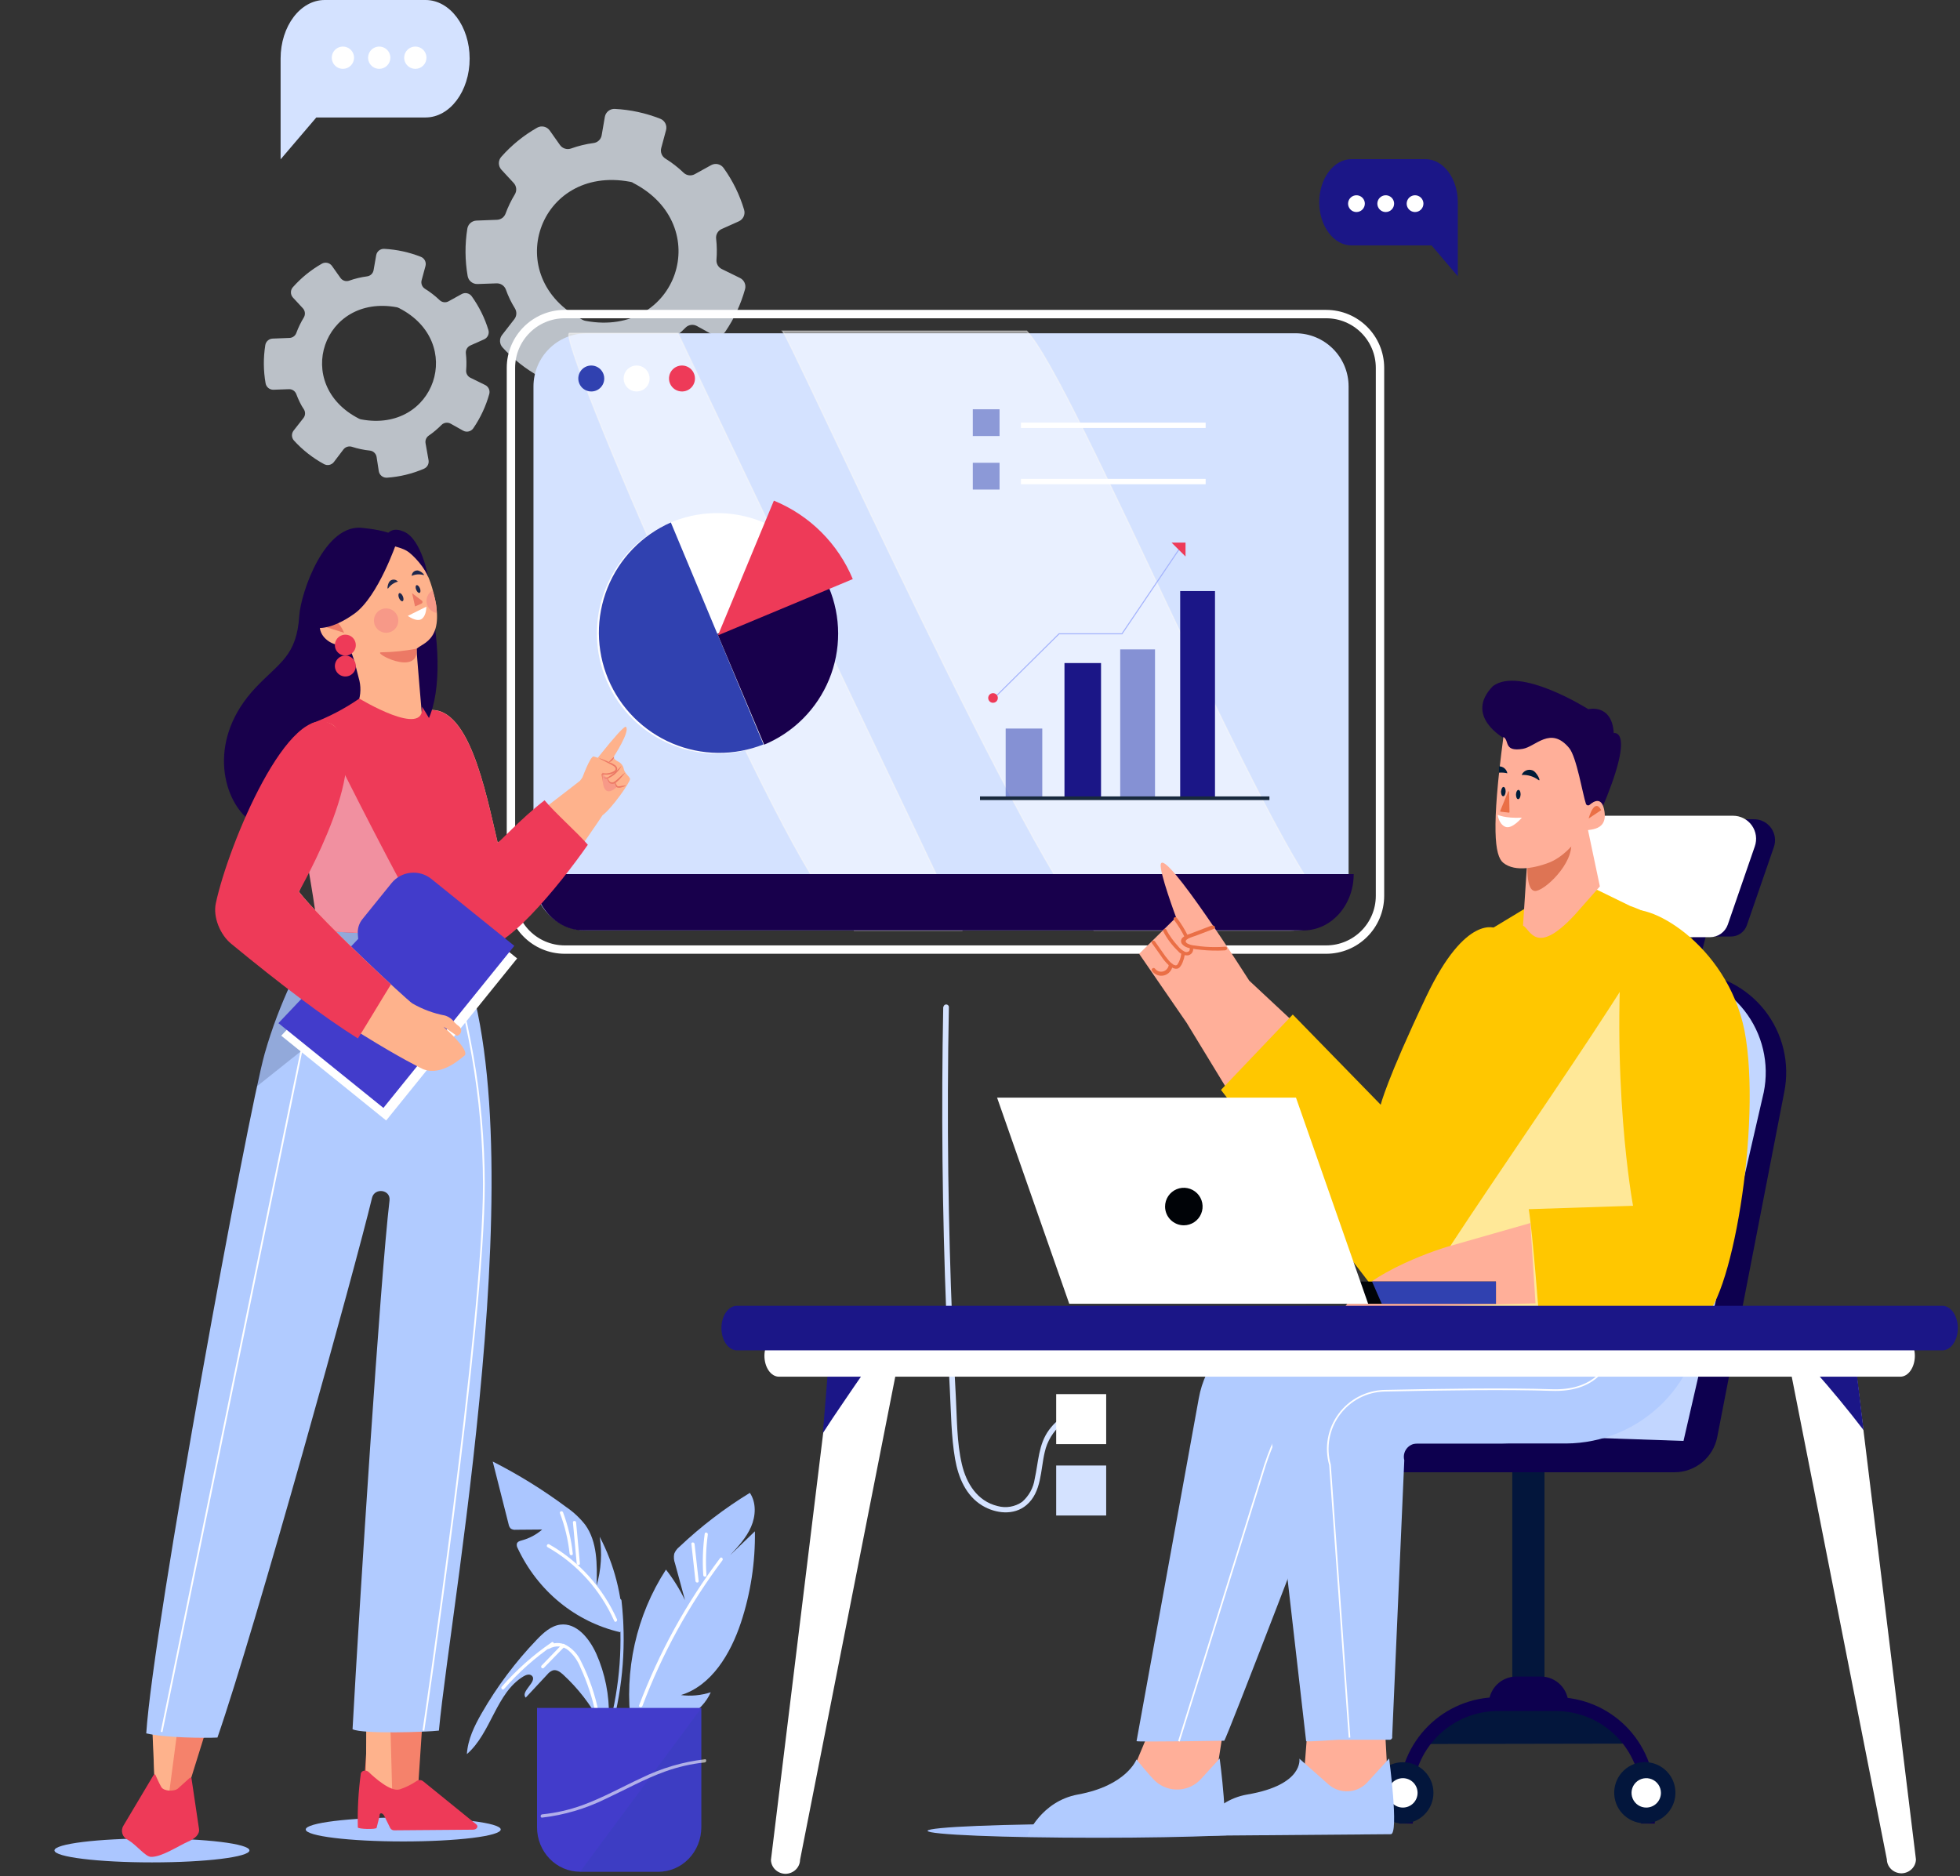 <svg width="468" height="448" viewBox="0 0 468 448" fill="none" xmlns="http://www.w3.org/2000/svg">
<rect x="0" y="0" width="468" height="448" fill="#333333" stroke="none"/>
<g opacity="0.73">
<g style="mix-blend-mode:multiply">
<g style="mix-blend-mode:multiply">
<path d="M133.704 34.623L131.254 31.154C130.924 30.693 130.434 30.371 129.881 30.249C129.327 30.127 128.748 30.214 128.254 30.494C125.045 32.316 122.159 34.658 119.714 37.423C119.329 37.846 119.115 38.397 119.115 38.968C119.115 39.54 119.329 40.091 119.714 40.514L122.654 43.694C122.99 44.053 123.198 44.513 123.249 45.002C123.299 45.491 123.189 45.983 122.934 46.404C122.044 47.871 121.297 49.422 120.704 51.033C120.548 51.443 120.275 51.798 119.92 52.056C119.565 52.313 119.143 52.462 118.704 52.483L113.764 52.673C113.233 52.695 112.725 52.9 112.327 53.254C111.93 53.607 111.667 54.088 111.584 54.614C110.986 58.362 111.013 62.184 111.664 65.924C111.762 66.468 112.052 66.959 112.482 67.308C112.911 67.656 113.452 67.839 114.004 67.823L118.574 67.663C119.046 67.646 119.512 67.777 119.906 68.037C120.301 68.296 120.604 68.673 120.774 69.114C121.066 69.93 121.4 70.731 121.774 71.513C122.144 72.254 122.534 72.974 122.964 73.663C123.2 74.056 123.311 74.511 123.283 74.968C123.254 75.425 123.087 75.863 122.804 76.224L119.884 79.984C119.543 80.416 119.368 80.957 119.392 81.508C119.416 82.058 119.637 82.582 120.014 82.984C122.571 85.792 125.575 88.157 128.904 89.984C129.387 90.245 129.947 90.326 130.484 90.213C131.02 90.099 131.499 89.798 131.834 89.364L134.664 85.653C134.947 85.28 135.338 85.004 135.784 84.862C136.23 84.721 136.709 84.721 137.154 84.864C138.891 85.422 140.68 85.797 142.494 85.984C142.993 86.038 143.46 86.255 143.822 86.603C144.183 86.95 144.42 87.407 144.494 87.903L145.144 92.084C145.236 92.653 145.536 93.168 145.988 93.527C146.439 93.886 147.009 94.063 147.584 94.023C151.347 93.715 155.031 92.779 158.484 91.254C158.967 91.053 159.367 90.694 159.62 90.236C159.872 89.779 159.962 89.249 159.874 88.734L158.984 83.663C158.906 83.242 158.95 82.807 159.111 82.41C159.273 82.013 159.544 81.671 159.894 81.424C161.26 80.484 162.532 79.415 163.694 78.234C164.043 77.884 164.497 77.658 164.986 77.589C165.475 77.521 165.973 77.613 166.404 77.853L170.174 79.933C170.675 80.207 171.259 80.284 171.813 80.151C172.367 80.018 172.853 79.684 173.174 79.213C175.291 76.114 176.885 72.688 177.894 69.073C178.042 68.557 178.003 68.005 177.786 67.513C177.568 67.022 177.186 66.622 176.704 66.383L172.344 64.243C171.938 64.047 171.6 63.733 171.374 63.343C171.148 62.953 171.043 62.504 171.075 62.053C171.212 60.368 171.186 58.673 170.994 56.993C170.94 56.517 171.039 56.035 171.278 55.619C171.518 55.203 171.885 54.875 172.325 54.684L176.414 52.853C176.926 52.624 177.336 52.217 177.568 51.707C177.8 51.197 177.838 50.619 177.674 50.084C177.148 48.322 176.479 46.606 175.674 44.953C174.85 43.264 173.883 41.649 172.784 40.123C172.458 39.658 171.97 39.331 171.416 39.205C170.861 39.079 170.28 39.164 169.784 39.444L165.894 41.593C165.47 41.828 164.982 41.92 164.502 41.857C164.022 41.794 163.574 41.579 163.224 41.243C161.901 39.97 160.446 38.84 158.884 37.873C158.469 37.617 158.147 37.233 157.967 36.779C157.787 36.325 157.758 35.825 157.884 35.353L159.034 31.084C159.181 30.538 159.122 29.958 158.867 29.454C158.612 28.95 158.181 28.558 157.654 28.354C154.192 26.991 150.531 26.197 146.814 26.003C146.254 25.973 145.702 26.148 145.262 26.496C144.821 26.844 144.524 27.341 144.424 27.893L143.664 32.294C143.585 32.77 143.354 33.207 143.007 33.542C142.659 33.877 142.213 34.091 141.734 34.154C139.896 34.394 138.089 34.834 136.344 35.464C135.873 35.629 135.36 35.637 134.884 35.486C134.407 35.334 133.993 35.031 133.704 34.623ZM151.064 43.623C170.914 53.743 161.744 80.704 139.844 76.624C139.604 76.582 139.372 76.504 139.154 76.394C119.324 66.273 128.484 39.324 150.384 43.394C150.619 43.423 150.849 43.487 151.064 43.584V43.623Z" fill="#EDF5FF"/>
</g>
<g style="mix-blend-mode:multiply">
<path d="M81.275 66.334L79.275 63.514C79.009 63.135 78.611 62.869 78.159 62.769C77.708 62.669 77.235 62.742 76.835 62.974C74.249 64.45 71.922 66.338 69.945 68.564C69.635 68.904 69.463 69.348 69.463 69.808C69.463 70.269 69.635 70.713 69.945 71.053L72.315 73.614C72.584 73.905 72.752 74.276 72.793 74.67C72.835 75.065 72.748 75.462 72.545 75.803C71.825 76.986 71.222 78.235 70.745 79.534C70.618 79.868 70.394 80.157 70.101 80.364C69.809 80.57 69.462 80.685 69.105 80.694L65.105 80.853C64.676 80.869 64.266 81.033 63.945 81.318C63.624 81.602 63.411 81.99 63.345 82.413C62.863 85.433 62.886 88.512 63.415 91.523C63.491 91.963 63.723 92.36 64.068 92.643C64.413 92.926 64.849 93.075 65.295 93.064L68.975 92.933C69.355 92.917 69.731 93.022 70.049 93.232C70.367 93.442 70.61 93.747 70.745 94.103C70.985 94.754 71.265 95.394 71.575 96.034C71.885 96.674 72.195 97.213 72.575 97.773C72.768 98.088 72.86 98.455 72.836 98.824C72.813 99.193 72.676 99.546 72.445 99.834L70.095 102.833C69.83 103.18 69.695 103.608 69.715 104.044C69.736 104.479 69.909 104.893 70.205 105.213C72.263 107.468 74.683 109.364 77.365 110.823C77.753 111.036 78.204 111.103 78.637 111.011C79.07 110.919 79.456 110.675 79.725 110.323L82.005 107.323C82.234 107.027 82.548 106.807 82.905 106.692C83.262 106.578 83.646 106.575 84.005 106.683C85.402 107.136 86.843 107.441 88.305 107.593C88.708 107.636 89.087 107.811 89.38 108.091C89.673 108.372 89.865 108.742 89.925 109.143L90.445 112.503C90.519 112.968 90.766 113.388 91.137 113.677C91.509 113.967 91.976 114.105 92.445 114.063C95.467 113.854 98.432 113.133 101.215 111.933C101.598 111.773 101.916 111.489 102.119 111.127C102.322 110.764 102.398 110.344 102.335 109.933L101.615 105.853C101.551 105.514 101.585 105.162 101.715 104.842C101.844 104.521 102.063 104.244 102.345 104.043C103.447 103.285 104.475 102.425 105.415 101.473C105.695 101.192 106.059 101.01 106.453 100.954C106.846 100.898 107.247 100.972 107.595 101.163L110.595 102.843C110.998 103.065 111.469 103.128 111.917 103.021C112.364 102.914 112.756 102.644 113.015 102.263C114.724 99.767 116.011 97.007 116.825 94.094C116.939 93.672 116.902 93.223 116.719 92.827C116.536 92.43 116.22 92.11 115.825 91.924L112.305 90.194C111.982 90.032 111.715 89.779 111.537 89.465C111.359 89.152 111.278 88.793 111.305 88.433C111.416 87.075 111.393 85.708 111.235 84.353C111.197 83.969 111.281 83.583 111.475 83.249C111.668 82.915 111.962 82.651 112.315 82.493L115.615 81.023C116.024 80.837 116.351 80.507 116.535 80.097C116.719 79.687 116.748 79.223 116.615 78.793C116.184 77.37 115.635 75.986 114.975 74.653C114.305 73.296 113.526 71.995 112.645 70.763C112.38 70.395 111.991 70.136 111.549 70.034C111.107 69.933 110.643 69.997 110.245 70.213L107.115 71.944C106.774 72.135 106.381 72.212 105.993 72.161C105.605 72.111 105.245 71.936 104.965 71.663C103.896 70.64 102.723 69.732 101.465 68.954C101.138 68.746 100.885 68.442 100.741 68.083C100.598 67.724 100.571 67.329 100.665 66.954L101.595 63.523C101.714 63.084 101.667 62.617 101.462 62.21C101.257 61.804 100.909 61.488 100.485 61.324C97.693 60.221 94.742 59.579 91.745 59.423C91.292 59.397 90.846 59.539 90.492 59.821C90.138 60.104 89.9 60.507 89.825 60.953L89.205 64.493C89.142 64.879 88.957 65.234 88.675 65.504C88.394 65.775 88.032 65.946 87.645 65.993C86.165 66.188 84.71 66.54 83.305 67.043C82.935 67.158 82.538 67.15 82.173 67.023C81.807 66.895 81.493 66.653 81.275 66.334ZM95.275 73.564C111.275 81.713 103.875 103.443 86.275 100.153C86.084 100.119 85.899 100.059 85.725 99.974C69.725 91.814 77.125 70.094 94.775 73.374C94.945 73.417 95.109 73.481 95.265 73.564H95.275Z" fill="#EDF5FF"/>
</g>
</g>
</g>
<path d="M101.61 28.05H75.53L67 38.05V14C67 6.24 71.72 0 77.53 0H101.61C107.43 0 112.14 6.29 112.14 14C112.14 21.76 107.43 28.05 101.61 28.05Z" fill="#D4E2FF"/>
<path d="M84.54 13.78C84.54 13.254 84.384 12.74 84.092 12.302C83.799 11.865 83.384 11.524 82.898 11.322C82.412 11.121 81.877 11.069 81.361 11.171C80.845 11.274 80.371 11.527 79.999 11.899C79.627 12.271 79.374 12.745 79.271 13.261C79.168 13.777 79.221 14.312 79.422 14.798C79.624 15.284 79.965 15.699 80.402 15.992C80.84 16.284 81.354 16.44 81.88 16.44C82.585 16.44 83.262 16.16 83.761 15.661C84.26 15.162 84.54 14.486 84.54 13.78Z" fill="white"/>
<path d="M93.21 13.78C93.21 13.254 93.054 12.74 92.762 12.302C92.469 11.865 92.054 11.524 91.568 11.322C91.082 11.121 90.547 11.069 90.031 11.171C89.515 11.274 89.041 11.527 88.669 11.899C88.297 12.271 88.044 12.745 87.941 13.261C87.838 13.777 87.891 14.312 88.092 14.798C88.294 15.284 88.635 15.699 89.072 15.992C89.51 16.284 90.024 16.44 90.55 16.44C91.255 16.44 91.932 16.16 92.431 15.661C92.93 15.162 93.21 14.486 93.21 13.78Z" fill="white"/>
<path d="M101.83 13.78C101.83 13.252 101.673 12.736 101.379 12.298C101.085 11.86 100.667 11.519 100.178 11.319C99.69 11.119 99.153 11.069 98.636 11.174C98.119 11.28 97.645 11.538 97.275 11.914C96.904 12.29 96.654 12.767 96.556 13.286C96.458 13.805 96.517 14.341 96.724 14.826C96.932 15.311 97.279 15.724 97.722 16.011C98.164 16.299 98.682 16.448 99.21 16.44C99.909 16.43 100.575 16.145 101.065 15.647C101.555 15.149 101.83 14.479 101.83 13.78Z" fill="white"/>
<path d="M322.72 58.61H341.83L348.09 65.97V48.3C348.09 42.61 344.63 38 340.36 38H322.72C318.46 38 315 42.61 315 48.3C315 53.99 318.46 58.61 322.72 58.61Z" fill="#1B1687"/>
<path d="M325.89 48.63C325.89 48.234 325.773 47.848 325.553 47.519C325.333 47.19 325.021 46.934 324.655 46.782C324.29 46.631 323.888 46.591 323.5 46.668C323.112 46.746 322.755 46.936 322.476 47.216C322.196 47.495 322.005 47.852 321.928 48.24C321.851 48.628 321.891 49.03 322.042 49.395C322.194 49.761 322.45 50.073 322.779 50.293C323.108 50.513 323.494 50.63 323.89 50.63C324.42 50.63 324.929 50.419 325.304 50.044C325.679 49.669 325.89 49.16 325.89 48.63Z" fill="white"/>
<path d="M332.88 48.63C332.88 48.234 332.763 47.848 332.543 47.519C332.323 47.19 332.011 46.934 331.645 46.782C331.28 46.631 330.878 46.591 330.49 46.668C330.102 46.746 329.745 46.936 329.466 47.216C329.186 47.495 328.995 47.852 328.918 48.24C328.841 48.628 328.881 49.03 329.032 49.395C329.183 49.761 329.44 50.073 329.769 50.293C330.098 50.513 330.484 50.63 330.88 50.63C331.41 50.63 331.919 50.419 332.294 50.044C332.669 49.669 332.88 49.16 332.88 48.63Z" fill="white"/>
<path d="M339.88 48.63C339.88 48.234 339.763 47.848 339.543 47.519C339.323 47.19 339.011 46.934 338.645 46.782C338.28 46.631 337.878 46.591 337.49 46.668C337.102 46.746 336.745 46.936 336.466 47.216C336.186 47.495 335.995 47.852 335.918 48.24C335.841 48.628 335.881 49.03 336.032 49.395C336.183 49.761 336.44 50.073 336.769 50.293C337.098 50.513 337.484 50.63 337.88 50.63C338.41 50.63 338.919 50.419 339.294 50.044C339.669 49.669 339.88 49.16 339.88 48.63Z" fill="white"/>
<path d="M146.119 412.511C148.778 402.651 149.551 392.349 148.396 382.182C148.338 381.684 147.565 381.675 147.631 382.182C148.791 392.265 148.041 402.485 145.421 412.27C145.395 412.372 145.408 412.48 145.459 412.571C145.51 412.662 145.593 412.729 145.691 412.756C145.789 412.783 145.894 412.769 145.982 412.717C146.07 412.664 146.134 412.578 146.161 412.477L146.119 412.511Z" fill="#ABC6FF"/>
<path d="M157.095 410.697C159.61 411.223 162.222 410.857 164.512 409.659C166.801 408.462 168.634 406.502 169.716 404.095C167.414 404.849 164.982 405.077 162.587 404.765C169.915 402.513 174.444 394.905 176.928 387.426C179.237 380.422 180.361 373.059 180.252 365.66L174.344 371.351C176.247 369.305 178.191 367.207 179.329 364.611C180.468 362.015 180.625 358.809 179.047 356.479C173.017 360.163 167.373 364.484 162.205 369.374C161.669 369.799 161.251 370.362 160.992 371.007C160.833 371.78 160.897 372.584 161.175 373.32C161.972 376.248 162.767 379.177 163.559 382.105C162.31 379.506 160.785 377.058 159.014 374.807C151.93 385.729 148.972 398.964 150.706 411.995" fill="#ABC6FF"/>
<path d="M145.388 410.087C145.523 404.839 144.488 399.629 142.364 394.862C140.702 391.217 137.653 387.452 133.797 387.942C131.562 388.226 129.751 389.894 128.164 391.544C123.104 396.813 118.69 402.706 115.02 409.089C113.283 412.107 111.696 415.356 111.48 418.864C117.296 413.843 118.434 404.25 124.99 400.304C125.613 399.926 126.461 399.642 126.992 400.149C128.43 401.533 124.167 403.914 125.53 405.376L130.673 399.857C131.028 399.402 131.496 399.057 132.028 398.86C132.941 398.619 133.822 399.289 134.52 399.934C138.015 403.162 140.969 406.968 143.261 411.196" fill="#ABC6FF"/>
<path d="M148.745 388.544C148.57 380.996 146.668 373.598 143.194 366.958C143.803 370.843 143.55 374.82 142.455 378.589C142.604 373.586 142.638 368.153 139.755 364.13C138.459 362.479 136.926 361.044 135.21 359.875C129.66 355.752 123.787 352.114 117.653 349L121.442 363.975C121.505 364.36 121.679 364.717 121.941 364.998C122.304 365.243 122.74 365.347 123.17 365.29L129.46 365.239C128.056 366.459 126.407 367.34 124.633 367.818C124.151 367.947 123.586 368.11 123.42 368.591C123.343 368.963 123.408 369.352 123.602 369.675C125.956 374.716 129.381 379.14 133.621 382.618C137.862 386.096 142.807 388.536 148.088 389.756" fill="#ABC6FF"/>
<path d="M168.27 366.236C167.814 369.509 167.697 372.823 167.921 376.122C167.921 376.621 168.752 376.629 168.686 376.122C168.457 372.893 168.565 369.647 169.01 366.442C169.076 365.952 168.345 365.737 168.27 366.236Z" fill="white"/>
<path d="M165.088 368.686L166.06 377.523C166.118 378.022 166.891 378.022 166.825 377.523L165.844 368.686C165.786 368.196 165.013 368.187 165.08 368.686H165.088Z" fill="white"/>
<path d="M153.381 407.405C158.098 394.913 164.535 383.193 172.491 372.606C172.79 372.21 172.258 371.652 171.951 372.047C163.899 382.738 157.384 394.578 152.608 407.198C152.434 407.662 153.165 407.869 153.348 407.405H153.381Z" fill="white"/>
<path d="M138.467 373.337C138.168 370.076 137.866 366.818 137.561 363.562C137.561 363.064 136.73 363.064 136.805 363.562L137.702 373.337C137.752 373.835 138.533 373.844 138.467 373.337Z" fill="white"/>
<path d="M133.706 361.345C134.88 364.444 135.654 367.69 136.007 370.998C136.057 371.497 136.838 371.506 136.764 370.998C136.41 367.621 135.631 364.306 134.445 361.138C134.263 360.665 133.531 360.872 133.706 361.345Z" fill="white"/>
<path d="M147.324 386.687C143.918 379.079 138.246 372.801 131.139 368.772C130.715 368.523 130.308 369.202 130.756 369.451C137.747 373.412 143.324 379.589 146.668 387.074C146.875 387.53 147.498 387.134 147.324 386.67V386.687Z" fill="white"/>
<path d="M134.271 392.593L129.286 397.751C129.23 397.827 129.203 397.922 129.209 398.018C129.216 398.114 129.256 398.204 129.322 398.271C129.388 398.338 129.476 398.379 129.569 398.384C129.661 398.39 129.753 398.36 129.826 398.301L134.811 393.186C134.878 393.111 134.914 393.012 134.912 392.91C134.91 392.808 134.87 392.711 134.8 392.639C134.73 392.566 134.636 392.525 134.538 392.523C134.439 392.521 134.343 392.558 134.271 392.627V392.593Z" fill="white"/>
<path d="M131.72 392.18C127.335 395.176 123.332 398.731 119.805 402.763C119.481 403.141 120.013 403.7 120.346 403.321C123.823 399.331 127.773 395.81 132.102 392.842C132.51 392.567 132.102 391.879 131.72 392.163V392.18Z" fill="white"/>
<path d="M131.147 393.702C131.862 393.279 132.684 393.092 133.505 393.164C134.325 393.236 135.105 393.565 135.741 394.106C137.008 395.221 137.994 396.637 138.616 398.232C140.237 401.762 141.455 405.475 142.247 409.296C142.355 409.794 143.078 409.588 142.987 409.089C142.135 404.774 140.7 400.604 138.724 396.702C137.974 395.056 136.734 393.703 135.185 392.842C134.494 392.481 133.727 392.307 132.954 392.336C132.182 392.365 131.428 392.595 130.764 393.005C130.357 393.28 130.764 393.968 131.147 393.693V393.702Z" fill="white"/>
<path d="M157.195 446.948H138.483C135.764 446.948 133.156 445.831 131.234 443.841C129.311 441.852 128.23 439.154 128.23 436.34V407.834H167.448V436.34C167.448 439.154 166.368 441.852 164.445 443.841C162.522 445.831 159.914 446.948 157.195 446.948Z" fill="#423CCB"/>
<g style="mix-blend-mode:multiply" opacity="0.28">
<path d="M138.475 447H157.195C159.914 447 162.522 445.882 164.445 443.893C166.367 441.904 167.448 439.205 167.448 436.392V407.886" fill="#3041B0"/>
</g>
<g opacity="0.59">
<path d="M168.27 420.102C163.023 420.715 157.91 422.226 153.14 424.572C148.421 426.764 143.859 429.334 138.957 431.097C135.885 432.2 132.697 432.922 129.46 433.246C128.97 433.289 128.97 434.105 129.46 434.028C134.708 433.414 139.821 431.904 144.59 429.558C149.31 427.366 153.871 424.795 158.773 423.033C161.844 421.921 165.032 421.19 168.27 420.858C168.752 420.815 168.761 419.998 168.27 420.076V420.102Z" fill="white"/>
</g>
<path d="M225.22 240.45C224.747 264.857 224.99 289.27 225.95 313.69C226.19 319.81 226.477 325.93 226.81 332.05C227.1 337.47 227.12 343.05 228.05 348.39C228.81 352.75 230.61 357.15 234.55 359.52C237.74 361.44 242.1 361.95 245.1 359.39C248.74 356.3 248.44 350.98 249.46 346.73C250.041 344.138 251.458 341.809 253.492 340.101C255.527 338.393 258.067 337.402 260.72 337.28C261.54 337.28 261.55 335.97 260.72 336C258.714 336.084 256.753 336.617 254.98 337.56C253.208 338.504 251.67 339.833 250.48 341.45C247.94 344.9 247.96 349.15 247.06 353.16C246.744 355.283 245.68 357.223 244.06 358.63C243.217 359.216 242.254 359.61 241.241 359.783C240.229 359.956 239.19 359.904 238.2 359.63C233.36 358.47 230.74 354.22 229.67 349.63C228.45 344.42 228.52 338.84 228.23 333.53C227.91 327.657 227.627 321.787 227.38 315.92C226.9 304.087 226.583 292.253 226.43 280.42C226.263 267.087 226.31 253.753 226.57 240.42C226.55 240.263 226.474 240.118 226.355 240.013C226.237 239.908 226.084 239.85 225.925 239.85C225.767 239.85 225.614 239.908 225.495 240.013C225.376 240.118 225.3 240.263 225.28 240.42L225.22 240.45Z" fill="#D4E2FF"/>
<path d="M264.13 332.9H252.19V344.84H264.13V332.9Z" fill="white"/>
<path d="M264.13 316.7H252.19V328.64H264.13V316.7Z" fill="#D4E2FF"/>
<path d="M264.13 349.95H252.19V361.89H264.13V349.95Z" fill="#D4E2FF"/>
<path d="M329.51 213.9V87.85C329.51 80.753 323.757 75 316.66 75L134.85 75C127.753 75 122 80.753 122 87.85V213.9C122 220.997 127.753 226.75 134.85 226.75H316.66C323.757 226.75 329.51 220.997 329.51 213.9Z" stroke="white" stroke-width="2" stroke-miterlimit="10"/>
<path d="M309.31 79.58H140.08C133.066 79.58 127.38 85.266 127.38 92.28V209.47C127.38 216.484 133.066 222.17 140.08 222.17H309.31C316.324 222.17 322.01 216.484 322.01 209.47V92.28C322.01 85.266 316.324 79.58 309.31 79.58Z" fill="#D4E2FF"/>
<path opacity="0.48" d="M186.86 79.06H245.16C256.36 90.61 302.5 202.46 317.52 217.06C316.476 218.598 315.076 219.862 313.44 220.745C311.804 221.627 309.979 222.102 308.12 222.13H261.2C247.63 211.02 188.94 81.35 186.86 79.06Z" fill="white" stroke="#FBF9F5" stroke-width="0.28" stroke-miterlimit="10"/>
<path opacity="0.48" d="M203.71 221.73C201.95 219.73 200.2 217.81 198.46 215.83C184.46 200.02 132.46 79.58 135.99 79.58H161.85C161.85 79.7 230.22 222.43 229.85 222.17H203.99C203.921 222.009 203.826 221.861 203.71 221.73Z" fill="white" stroke="#FBF9F5" stroke-width="0.28" stroke-miterlimit="10"/>
<path d="M127.38 208.73C127.38 216.16 132.76 222.17 139.38 222.17H311.23C317.86 222.17 323.23 216.17 323.23 208.73H127.38Z" fill="#18004C"/>
<path d="M144.28 90.38C144.28 89.767 144.098 89.168 143.758 88.658C143.417 88.148 142.933 87.751 142.366 87.516C141.8 87.281 141.177 87.22 140.575 87.34C139.974 87.459 139.422 87.754 138.988 88.188C138.555 88.621 138.259 89.174 138.14 89.775C138.02 90.377 138.081 91 138.316 91.566C138.551 92.133 138.948 92.617 139.458 92.958C139.968 93.298 140.567 93.48 141.18 93.48C141.588 93.481 141.991 93.402 142.368 93.247C142.745 93.091 143.087 92.863 143.375 92.575C143.663 92.287 143.891 91.945 144.047 91.568C144.202 91.191 144.281 90.787 144.28 90.38Z" fill="#3041B0"/>
<path d="M155.11 90.38C155.11 89.767 154.928 89.168 154.587 88.658C154.247 88.148 153.763 87.751 153.196 87.516C152.63 87.281 152.006 87.22 151.405 87.34C150.804 87.459 150.251 87.754 149.818 88.188C149.384 88.621 149.089 89.174 148.969 89.775C148.85 90.377 148.911 91 149.146 91.566C149.381 92.133 149.778 92.617 150.288 92.958C150.797 93.298 151.397 93.48 152.01 93.48C152.417 93.481 152.821 93.402 153.198 93.247C153.575 93.091 153.917 92.863 154.205 92.575C154.493 92.287 154.721 91.945 154.877 91.568C155.032 91.191 155.111 90.787 155.11 90.38Z" fill="white"/>
<path d="M165.94 90.38C165.94 89.767 165.758 89.168 165.418 88.658C165.077 88.148 164.593 87.751 164.026 87.516C163.46 87.281 162.837 87.22 162.235 87.34C161.634 87.459 161.082 87.754 160.648 88.188C160.214 88.621 159.919 89.174 159.8 89.775C159.68 90.377 159.741 91 159.976 91.566C160.211 92.133 160.608 92.617 161.118 92.958C161.628 93.298 162.227 93.48 162.84 93.48C163.247 93.481 163.651 93.402 164.028 93.247C164.405 93.091 164.747 92.863 165.035 92.575C165.323 92.287 165.551 91.945 165.707 91.568C165.862 91.191 165.941 90.787 165.94 90.38Z" fill="#EE3A58"/>
<path d="M197.969 161.773C203.782 147.015 196.531 130.339 181.773 124.526C167.015 118.713 150.339 125.964 144.526 140.722C138.713 155.48 145.964 172.156 160.722 177.969C175.48 183.782 192.156 176.531 197.969 161.773Z" fill="white"/>
<path d="M182.303 177.76C175.305 180.535 167.498 180.451 160.561 177.527C153.625 174.602 148.113 169.071 145.214 162.124C142.315 155.177 142.259 147.369 145.058 140.381C147.858 133.393 153.289 127.784 160.183 124.76L182.303 177.76Z" fill="#3041B0"/>
<path d="M182.463 177.82C185.945 176.37 189.106 174.247 191.767 171.574C194.428 168.901 196.536 165.73 197.97 162.242C199.405 158.753 200.139 155.017 200.129 151.245C200.119 147.474 199.366 143.741 197.913 140.26L171.293 151.36L182.463 177.82Z" fill="#18004C"/>
<path d="M171.433 151.71L203.623 138.28C201.871 134.071 199.305 130.25 196.072 127.036C192.839 123.822 189.003 121.278 184.783 119.55L171.433 151.71Z" fill="#EE3A58"/>
<g opacity="0.54">
<path d="M240.13 173.97H248.87V190.58H240.13" fill="#3041B0"/>
</g>
<path d="M262.9 158.33H254.17V190.58H262.9V158.33Z" fill="#1B1687"/>
<g opacity="0.54">
<path d="M275.79 155.07H267.48V190.58H275.79V155.07Z" fill="#3041B0"/>
</g>
<path d="M290.11 141.14H281.8V190.58H290.11V141.14Z" fill="#1B1687"/>
<path d="M236.97 167.1L252.87 151.35H267.9L282.22 130.16" stroke="#A5B4FC" stroke-width="0.25" stroke-miterlimit="10"/>
<path d="M282.64 131.84V130H280.79L282.64 131.84Z" fill="#EE3A58" stroke="#EE3A58" stroke-width="0.87" stroke-miterlimit="10"/>
<path d="M237.83 166.68C237.832 166.537 237.791 166.396 237.713 166.276C237.635 166.156 237.522 166.063 237.39 166.007C237.258 165.951 237.113 165.936 236.972 165.963C236.832 165.991 236.702 166.06 236.601 166.161C236.5 166.262 236.431 166.391 236.403 166.532C236.376 166.673 236.391 166.818 236.447 166.95C236.503 167.082 236.596 167.194 236.716 167.273C236.836 167.351 236.977 167.392 237.12 167.39C237.308 167.39 237.489 167.315 237.622 167.182C237.755 167.049 237.83 166.868 237.83 166.68Z" fill="#EE3A58" stroke="#EE3A58" stroke-width="0.87" stroke-miterlimit="10"/>
<path d="M234 190.61H303.11" stroke="#18293D" stroke-width="0.87" stroke-miterlimit="10"/>
<g opacity="0.5">
<path d="M238.67 97.73H232.28V104.12H238.67V97.73Z" fill="#3041B0"/>
<path d="M238.67 110.51H232.28V116.9H238.67V110.51Z" fill="#3041B0"/>
</g>
<path d="M243.78 101.56H287.88" stroke="white" stroke-width="1.28" stroke-miterlimit="10"/>
<path d="M243.78 114.99H287.88" stroke="white" stroke-width="1.28" stroke-miterlimit="10"/>
<g style="mix-blend-mode:multiply">
<path d="M36.28 444.72C49.137 444.72 59.56 443.44 59.56 441.86C59.56 440.28 49.137 439 36.28 439C23.423 439 13 440.28 13 441.86C13 443.44 23.423 444.72 36.28 444.72Z" fill="#ABC6FF"/>
</g>
<g style="mix-blend-mode:multiply">
<path d="M96.28 439.72C109.137 439.72 119.56 438.44 119.56 436.86C119.56 435.28 109.137 434 96.28 434C83.423 434 73 435.28 73 436.86C73 438.44 83.423 439.72 96.28 439.72Z" fill="#ABC6FF"/>
</g>
<path d="M143.86 194.68C143.86 194.68 120.66 230.16 114.36 225.68C114.36 225.68 104.22 220.51 107.85 199.68C107.85 197.68 107.85 196.25 107.8 195.93C107.8 195.93 105.8 177.45 102.39 173.19C101.907 172.097 101.613 170.931 101.52 169.74C111.84 167.15 115.98 189.15 118.82 201.15C118.94 201.69 138.48 186.45 138.48 186.45C138.48 186.45 148.8 172.8 149.48 173.58C150.48 174.71 146.48 180.8 146.48 180.8C146.68 181.244 147.036 181.6 147.48 181.8C147.87 181.967 148.211 182.231 148.471 182.567C148.73 182.903 148.898 183.3 148.96 183.72C149.22 184.72 150.26 185.37 150.44 185.98C150.62 186.59 146.07 193.08 143.86 194.68Z" fill="#FEB28C"/>
<path d="M130.03 191.1C124.24 195.57 118.9 201.52 118.82 201.19C115.98 189.19 111.82 167.19 101.52 169.78C101.613 170.971 101.907 172.137 102.39 173.23C105.77 177.49 107.8 195.97 107.8 195.97C107.87 196.29 107.86 197.69 107.85 199.72C104.22 220.55 114.36 225.72 114.36 225.72C119.18 229.12 133.69 211.32 140.36 201.72C137.83 198.78 132.48 194.08 130.03 191.1Z" fill="#EE3A58"/>
<path d="M138.81 186.37C138.81 186.37 140.9 180.46 141.76 180.64C142.62 180.82 146.46 182.46 146.37 183.94C146.28 185.42 142.98 184.2 142.98 184.2C142.98 184.2 143.59 187.5 141.98 187.94C140.37 188.38 138.81 186.37 138.81 186.37Z" fill="#FEB28C"/>
<path d="M143.94 183.94C143.94 183.94 143.85 185.42 145.07 185.68C145.099 185.885 145.17 186.081 145.28 186.256C145.39 186.432 145.535 186.582 145.707 186.697C145.879 186.812 146.073 186.89 146.277 186.925C146.481 186.96 146.69 186.951 146.89 186.9C146.89 186.9 146.46 187.59 147.42 187.77C147.42 187.77 143.33 192.2 143.94 183.94Z" fill="#F79988"/>
<path d="M143.16 181.06C144 181.33 144.8 181.67 145.61 182.06C146.034 182.223 146.44 182.43 146.82 182.68C147.058 182.845 147.239 183.079 147.34 183.35C147.385 183.514 147.384 183.687 147.338 183.851C147.293 184.015 147.203 184.163 147.08 184.28C146.292 184.842 145.319 185.082 144.36 184.95C144.2 184.932 144.039 184.932 143.88 184.95C143.88 184.86 143.88 185.17 143.88 185.37C143.88 185.81 143.95 186.24 143.96 186.68L143.71 185.4C143.71 185.2 143.54 184.96 143.71 184.75C143.88 184.54 144.15 184.67 144.36 184.66C145.227 184.735 146.094 184.505 146.81 184.01C146.886 183.943 146.943 183.856 146.973 183.759C147.003 183.662 147.005 183.558 146.98 183.46C146.908 183.26 146.775 183.089 146.6 182.97C146.236 182.733 145.855 182.522 145.46 182.34L143.14 181.14L143.16 181.06Z" fill="#EC7965"/>
<path d="M146.65 180.65C146.637 180.829 146.585 181.002 146.5 181.16C146.422 181.3 146.328 181.431 146.22 181.55C146.099 181.658 145.968 181.755 145.83 181.84C145.668 181.928 145.492 181.985 145.31 182.01C145.74 181.54 146.19 181.09 146.65 180.65Z" fill="#EC7965"/>
<path d="M148.41 182.84C148.215 183.268 147.959 183.665 147.65 184.02C147.345 184.381 147.011 184.715 146.65 185.02C146.268 185.305 145.859 185.553 145.43 185.76C145.186 185.87 144.917 185.915 144.65 185.89C144.519 185.875 144.394 185.827 144.288 185.75C144.181 185.672 144.096 185.569 144.04 185.45C144.201 185.607 144.413 185.701 144.637 185.713C144.861 185.726 145.083 185.658 145.26 185.52C145.65 185.284 146.024 185.024 146.38 184.74C147.111 184.192 147.781 183.569 148.38 182.88L148.41 182.84Z" fill="#EC7965"/>
<path d="M145.02 185.67C145.24 186.15 145.47 186.67 145.83 186.8C146.031 186.848 146.241 186.842 146.439 186.784C146.637 186.727 146.816 186.618 146.96 186.47C147.36 186.16 147.74 185.826 148.1 185.47C148.49 185.12 148.88 184.76 149.31 184.47C148.99 184.89 148.65 185.29 148.31 185.68C147.971 186.087 147.593 186.459 147.18 186.79C146.979 186.973 146.731 187.095 146.464 187.143C146.197 187.191 145.922 187.162 145.67 187.06C145.464 186.891 145.295 186.681 145.175 186.444C145.054 186.206 144.985 185.946 144.97 185.68L145.02 185.67Z" fill="#EC7965"/>
<path d="M146.83 186.64C146.944 186.929 147.084 187.207 147.25 187.47C147.315 187.581 147.4 187.679 147.5 187.76C147.585 187.781 147.675 187.781 147.76 187.76C148.04 187.749 148.318 187.709 148.59 187.64C148.901 187.647 149.209 187.582 149.49 187.45C149.279 187.703 148.985 187.873 148.66 187.93C148.344 188.062 148.002 188.121 147.66 188.1C147.491 188.1 147.328 188.039 147.2 187.93C147.086 187.809 146.997 187.666 146.94 187.51C146.807 187.21 146.732 186.888 146.72 186.56L146.83 186.64Z" fill="#EC7965"/>
<path d="M95.808 128.634C92.61 126.524 87.743 126.238 86.951 126.104C77.49 124.507 71.794 141.782 71.459 147.018C70.841 156.666 66.779 158.137 61.059 164.178C49.593 176.296 52.957 190.374 59.227 195.604C62.987 198.745 69.62 195.604 69.62 195.604C69.712 195.686 87.752 182.935 96.644 176.783C109.976 174.402 103.962 134.013 95.808 128.634Z" fill="#18004C"/>
<path d="M81.38 145.27C81.383 145.339 81.371 145.409 81.346 145.474C81.321 145.539 81.283 145.598 81.234 145.647C81.186 145.697 81.127 145.736 81.063 145.762C80.999 145.789 80.93 145.801 80.86 145.8C79.62 145.8 76.76 145.54 76.36 148.8C75.96 152.06 79.07 153.92 80.95 154.02C81.49 154.02 82.74 154.16 83.1 154.56C84.23 155.79 84.76 158.47 85.63 161.81C86.242 163.781 86.194 165.898 85.493 167.84C84.793 169.782 83.479 171.442 81.75 172.57C81.75 172.57 101.09 182.08 100.91 172.57C100.91 172.57 99.38 155.03 99.47 154.94C100.98 153.43 106.85 152.78 103.16 140.28C99.75 128.7 91.25 129.52 89.09 129.9C87.27 130.18 80.94 130.57 81.38 145.27Z" fill="#FEB28C"/>
<path d="M77.76 149.71C77.76 149.71 79.71 145.61 82.18 151.11L77.76 149.71Z" fill="#EC7965"/>
<path d="M92.13 145.28C92.704 145.266 93.27 145.423 93.755 145.731C94.241 146.038 94.625 146.482 94.858 147.007C95.091 147.532 95.164 148.115 95.067 148.681C94.97 149.248 94.707 149.772 94.312 150.19C93.917 150.607 93.407 150.898 92.847 151.026C92.287 151.154 91.701 151.113 91.164 150.909C90.627 150.705 90.163 150.346 89.829 149.878C89.496 149.41 89.308 148.854 89.29 148.28C89.277 147.896 89.34 147.513 89.476 147.153C89.612 146.794 89.818 146.465 90.082 146.186C90.347 145.907 90.664 145.683 91.015 145.527C91.367 145.372 91.746 145.288 92.13 145.28Z" fill="#F79988"/>
<path d="M104.24 146.36C103.659 146.256 103.123 145.977 102.703 145.561C102.284 145.145 102.001 144.611 101.893 144.03C101.784 143.45 101.855 142.85 102.096 142.31C102.336 141.771 102.735 141.317 103.24 141.01C103.24 141.01 104.48 144.23 104.24 146.36Z" fill="#F79988"/>
<path d="M101.8 144.87L97.37 147.07C97.37 147.07 99.53 148.65 100.7 147.79C101.87 146.93 101.8 144.87 101.8 144.87Z" fill="white"/>
<path d="M98.4 141.65L99.1 144.81L100.64 144.13C100.705 144.102 100.762 144.057 100.805 144C100.848 143.943 100.875 143.876 100.885 143.806C100.894 143.735 100.884 143.663 100.857 143.597C100.83 143.531 100.786 143.474 100.73 143.43L98.4 141.65Z" fill="#EC7965"/>
<path d="M92.72 140.45C92.33 140.99 92.56 139.12 93.19 138.68C93.461 138.47 93.803 138.375 94.143 138.414C94.483 138.453 94.794 138.624 95.01 138.89C94.087 139.125 93.276 139.677 92.72 140.45Z" fill="#1E274D"/>
<path d="M101.07 137.3C101.71 137.48 100.36 136.16 99.6 136.22C99.259 136.223 98.932 136.359 98.691 136.601C98.449 136.842 98.313 137.169 98.31 137.51C99.177 137.12 100.154 137.046 101.07 137.3Z" fill="#1E274D"/>
<path d="M95.27 142.79C95.49 143.32 95.87 143.66 96.13 143.56C96.39 143.46 96.42 142.94 96.2 142.41C95.98 141.88 95.61 141.54 95.35 141.64C95.09 141.74 95.06 142.26 95.27 142.79Z" fill="#1E274D"/>
<path d="M99.38 140.84C99.58 141.34 99.95 141.67 100.19 141.57C100.43 141.47 100.47 140.98 100.27 140.48C100.07 139.98 99.7 139.64 99.45 139.74C99.2 139.84 99.17 140.33 99.38 140.84Z" fill="#1E274D"/>
<path d="M99.48 154.89C96.742 155.428 93.961 155.719 91.17 155.76C88.38 155.58 100.1 161.84 99.48 154.89Z" fill="#EC7965"/>
<path d="M84.96 154.05C84.96 154.544 84.813 155.028 84.539 155.439C84.264 155.85 83.874 156.17 83.417 156.36C82.96 156.549 82.457 156.598 81.972 156.502C81.487 156.405 81.042 156.167 80.692 155.818C80.343 155.468 80.105 155.023 80.008 154.538C79.912 154.053 79.961 153.55 80.15 153.093C80.34 152.636 80.66 152.246 81.071 151.971C81.482 151.697 81.966 151.55 82.46 151.55C82.789 151.549 83.114 151.612 83.418 151.738C83.722 151.863 83.998 152.047 84.231 152.279C84.463 152.512 84.647 152.788 84.772 153.092C84.897 153.396 84.961 153.721 84.96 154.05Z" fill="#EE3A58"/>
<path d="M84.96 159.04C84.96 159.534 84.813 160.018 84.539 160.429C84.264 160.84 83.874 161.16 83.417 161.35C82.96 161.539 82.457 161.588 81.972 161.492C81.487 161.395 81.042 161.157 80.692 160.808C80.343 160.458 80.105 160.013 80.008 159.528C79.912 159.043 79.961 158.54 80.15 158.083C80.34 157.626 80.66 157.236 81.071 156.961C81.482 156.687 81.966 156.54 82.46 156.54C82.789 156.539 83.114 156.602 83.418 156.728C83.722 156.853 83.998 157.037 84.231 157.269C84.463 157.502 84.647 157.778 84.772 158.082C84.897 158.386 84.961 158.711 84.96 159.04Z" fill="#EE3A58"/>
<path d="M88.13 408.25L86.99 425.17C86.99 425.17 90.42 435.24 93.6 431.34C95.42 429.054 97.55 427.035 99.93 425.34L100.98 409.56L88.13 408.25Z" fill="#F5826B"/>
<path d="M93.18 410.56L93.73 431.2C93.73 431.2 83.66 432.72 87.4 425.97L87.46 406.97L93.18 410.56Z" fill="#FEB28C"/>
<path d="M50.07 410.37L45.35 425.51C45.35 425.51 41.75 428.66 40.46 428.58C38.1 428.43 36.86 424.36 36.86 424.36L36.47 410.36L50.07 410.37Z" fill="#F5826B"/>
<path d="M43.27 406.32L39.96 431.37C39.96 431.37 33.19 433.16 36.96 426.42L36.13 407.15L43.27 406.32Z" fill="#FEB28C"/>
<path d="M100.98 425.3L113.69 435.61C114.34 436.09 113.88 436.9 112.95 436.91L94.19 437.06C93.993 437.075 93.795 437.035 93.619 436.945C93.442 436.855 93.294 436.718 93.19 436.55L91.77 433.65C91.36 432.81 90.55 432.75 90.63 433.65L89.93 436.45C89.93 436.9 85.48 436.78 85.44 436.37C85.335 432.058 85.575 427.744 86.16 423.47C86.217 423.289 86.328 423.129 86.478 423.013C86.628 422.897 86.811 422.83 87 422.82C87.178 422.795 87.359 422.808 87.531 422.858C87.704 422.908 87.863 422.994 88 423.11C89.26 424.33 93.31 428.02 95.47 427.27C96.853 426.82 98.166 426.177 99.37 425.36C99.596 425.177 99.875 425.072 100.165 425.061C100.456 425.05 100.742 425.134 100.98 425.3Z" fill="#EE3A58"/>
<path d="M36.68 423.84L29.48 435.93C29.299 436.216 29.182 436.537 29.138 436.873C29.093 437.208 29.122 437.549 29.221 437.872C29.321 438.195 29.49 438.493 29.716 438.745C29.942 438.996 30.22 439.196 30.53 439.33C32.78 440.68 34.63 443.33 36.05 443.4C38.61 443.47 42.6 440.77 44.93 439.75C46.49 439.07 47.71 438.07 47.52 436.75L45.72 424.62C45.72 424.47 45.44 424.42 45.31 424.54L42.54 427.04C41.64 427.86 39.18 427.75 38.54 426.77C38.1 426.07 37.08 423.77 37.08 423.77C37.05 423.747 37.015 423.731 36.978 423.722C36.941 423.714 36.902 423.713 36.865 423.719C36.828 423.726 36.792 423.74 36.76 423.761C36.728 423.781 36.701 423.808 36.68 423.84Z" fill="#EE3A58"/>
<path d="M76.32 221.03C71.79 229.96 66.79 238.95 63.19 251.63C59.19 265.8 36.64 387.94 34.92 413.91C39.42 414.99 49.04 415.06 51.92 414.91C60.92 388.99 84.92 302.37 88.83 286.04C89.43 283.53 93.31 284.04 93.01 286.65C90.8 305.29 85.84 382.65 84.18 412.92C86.54 414.12 102.07 413.59 104.8 413.25C107.8 381.25 130.37 260.25 106.63 221.04C95.73 219.53 93.12 220.53 76.32 221.03Z" fill="#B1CBFF"/>
<path d="M105.02 222.37C111.92 241.759 115.478 262.18 115.54 282.76C115.54 316.54 101.1 413.24 101.1 413.24" stroke="white" stroke-width="0.42" stroke-miterlimit="10"/>
<path d="M38.58 413.57L77.98 221.69" stroke="white" stroke-width="0.42" stroke-miterlimit="10"/>
<g style="mix-blend-mode:multiply" opacity="0.21">
<path d="M107.48 222.63L60.95 259.72C60.95 259.72 66.07 236.45 76.48 221.36L107.48 222.63Z" fill="#1E274D"/>
</g>
<path d="M100.77 168.78C101.6 169.78 113.45 189.68 113.07 197.2C112.69 204.72 107.01 221.2 107.42 222.36C107.42 222.36 107.75 224.19 75.83 222.25C74.7 209.53 70.93 182.2 74.27 172.81C78.347 171.296 82.22 169.281 85.8 166.81C85.8 166.81 101.54 176.36 100.77 168.78Z" fill="#EE3A58"/>
<g style="mix-blend-mode:multiply">
<path d="M76.48 173.13C74.888 174.613 73.408 176.21 72.05 177.91C68.7 187.3 74.69 209.53 75.82 222.25C90.26 223.13 98.08 223.25 102.34 223.09C93.347 206.663 84.727 190.01 76.48 173.13Z" fill="#F190A0"/>
</g>
<path d="M123.48 228.86L92.21 267.56L67.15 247.31L86.21 227.2L86.11 226.02C86.012 224.746 86.406 223.483 87.21 222.49L94.21 213.88C95.34 212.485 96.978 211.596 98.763 211.409C100.548 211.221 102.335 211.75 103.73 212.88L123.48 228.86Z" fill="white"/>
<path d="M122.81 225.86L91.55 264.56L66.48 244.32L85.53 224.2L85.44 223.02C85.339 221.747 85.729 220.484 86.53 219.49L93.48 210.89C94.612 209.495 96.251 208.605 98.038 208.418C99.825 208.23 101.613 208.76 103.01 209.89L122.81 225.86Z" fill="#423CCB"/>
<path d="M71.39 212.94C76.66 219.74 96.99 238.63 98.45 239.6C100.87 241.004 103.511 241.984 106.26 242.5C107.196 242.792 108.008 243.387 108.57 244.19C108.914 244.539 109.289 244.857 109.69 245.14C109.867 245.298 109.997 245.501 110.066 245.729C110.134 245.956 110.138 246.198 110.076 246.427C110.015 246.656 109.891 246.864 109.719 247.027C109.547 247.19 109.332 247.302 109.1 247.35C107.99 246.59 105.5 244.84 106 245.28C108.81 247.79 112.11 251.28 110.84 252.13C110.22 252.54 105.57 257.08 101.04 255.31C100.17 254.97 79.59 244.55 55.71 224.86C54.432 223.802 53.468 222.414 52.923 220.847C52.379 219.279 52.274 217.593 52.62 215.97C55.62 201.97 70.73 167.71 79.37 173.03C87.48 178.03 71.39 212.94 71.39 212.94Z" fill="#FEB28C"/>
<path d="M93.35 235.07C86.58 228.81 75.15 217.8 71.35 212.94C71.35 212.94 90.35 180.11 79.35 173.03C69.15 166.49 54.49 201.74 51.53 215.71C50.83 219.02 52.58 223.21 55.19 225.35C66.67 234.82 77.32 242.88 85.45 247.97C87.91 244.08 90.92 238.96 93.35 235.07Z" fill="#EE3A58"/>
<path d="M339.72 416.45C343.62 410.32 349.88 406.95 357.72 406.95H371.48C375.016 406.957 378.498 407.815 381.631 409.453C384.764 411.091 387.457 413.461 389.48 416.36L339.72 416.45Z" fill="#03163C"/>
<path d="M335.7 435.45V428.92C335.7 423.085 338.018 417.489 342.144 413.364C346.269 409.238 351.865 406.92 357.7 406.92H371.48C377.315 406.92 382.91 409.238 387.036 413.364C391.162 417.489 393.48 423.085 393.48 428.92V435.45" stroke="#0D004F" stroke-width="3.3" stroke-miterlimit="10"/>
<path d="M340.133 433.283C342.987 430.428 342.987 425.8 340.133 422.945C337.278 420.09 332.649 420.09 329.795 422.945C326.94 425.8 326.94 430.428 329.795 433.283C332.649 436.138 337.278 436.138 340.133 433.283Z" fill="#03163C"/>
<path d="M334.97 431.63C336.908 431.63 338.48 430.058 338.48 428.12C338.48 426.181 336.908 424.61 334.97 424.61C333.031 424.61 331.46 426.181 331.46 428.12C331.46 430.058 333.031 431.63 334.97 431.63Z" fill="white"/>
<path d="M364.94 351.36V406.19" stroke="#03163C" stroke-width="7.69" stroke-miterlimit="10"/>
<path d="M374.48 406.92H355.48C355.483 405.176 356.177 403.504 357.41 402.27C358.644 401.037 360.316 400.343 362.06 400.34H367.91C369.654 400.343 371.326 401.037 372.56 402.27C373.793 403.504 374.487 405.176 374.49 406.92H374.48Z" fill="#0D004F"/>
<path d="M393.911 435.299C397.896 434.654 400.604 430.9 399.958 426.914C399.313 422.929 395.559 420.222 391.574 420.867C387.588 421.513 384.881 425.267 385.526 429.252C386.172 433.237 389.926 435.945 393.911 435.299Z" fill="#03163C"/>
<path d="M396.59 428.12C396.59 427.425 396.384 426.746 395.998 426.169C395.611 425.591 395.063 425.142 394.421 424.876C393.779 424.611 393.073 424.542 392.391 424.678C391.71 424.814 391.085 425.15 390.594 425.642C390.104 426.133 389.77 426.76 389.636 427.441C389.502 428.123 389.573 428.829 389.84 429.47C390.107 430.111 390.559 430.659 391.137 431.043C391.716 431.428 392.395 431.632 393.09 431.63C394.019 431.627 394.909 431.256 395.565 430.598C396.221 429.94 396.59 429.049 396.59 428.12Z" fill="white"/>
<path d="M403.56 232.16L368.08 230.84L339.48 338.37L327.37 342.37C323.37 342.37 331.69 347.6 331.69 351.56H337.48H399.81C402.229 351.562 404.573 350.722 406.44 349.184C408.307 347.645 409.58 345.505 410.04 343.13L426.04 260.76C426.716 257.37 426.65 253.874 425.846 250.512C425.042 247.15 423.52 244.003 421.384 241.285C419.248 238.567 416.548 236.345 413.472 234.769C410.395 233.194 407.013 232.304 403.56 232.16Z" fill="#0D004F"/>
<path d="M401.98 344.08L338.38 341.89L350.84 244.29C351.391 240.473 353.336 236.995 356.3 234.528C359.264 232.061 363.036 230.779 366.89 230.93L398.72 232.16C402.176 232.311 405.557 233.209 408.633 234.792C411.708 236.375 414.404 238.605 416.535 241.33C418.666 244.055 420.181 247.209 420.976 250.575C421.771 253.941 421.827 257.44 421.14 260.83L401.98 344.08Z" fill="#C2D6FF"/>
<path d="M406.17 221.95L403.56 232.16" stroke="#0D004F" stroke-width="3.01" stroke-miterlimit="10"/>
<path d="M383.14 221.95L380.53 232.16" stroke="#0D004F" stroke-width="3.01" stroke-miterlimit="10"/>
<path d="M413.32 223.63H368.12L377.8 195.63H418.8C419.602 195.625 420.394 195.812 421.108 196.177C421.823 196.542 422.439 197.073 422.904 197.727C423.37 198.38 423.672 199.135 423.784 199.929C423.897 200.724 423.816 201.533 423.55 202.29L417.1 220.96C416.824 221.742 416.313 222.419 415.635 222.897C414.958 223.375 414.149 223.632 413.32 223.63Z" fill="#0D004F"/>
<path d="M408.32 223.29H363.11L372.79 195.29H413.79C414.591 195.286 415.382 195.475 416.095 195.841C416.808 196.206 417.422 196.738 417.887 197.391C418.352 198.044 418.653 198.798 418.765 199.592C418.876 200.385 418.796 201.194 418.53 201.95L412.08 220.63C411.804 221.407 411.294 222.079 410.621 222.555C409.948 223.032 409.144 223.288 408.32 223.29Z" fill="white" stroke="white" stroke-miterlimit="10"/>
<g style="mix-blend-mode:multiply">
<path d="M262.05 438.84C284.456 438.84 302.62 438.097 302.62 437.18C302.62 436.263 284.456 435.52 262.05 435.52C239.644 435.52 221.48 436.263 221.48 437.18C221.48 438.097 239.644 438.84 262.05 438.84Z" fill="#ABC6FF"/>
</g>
<path d="M271.09 421.33L276.01 409.58H292.64L290.73 421.83C285.82 427.46 278.85 432.28 273.73 426.83L271.09 421.33Z" fill="#FFAF99"/>
<path d="M291.23 419.91C291.23 419.91 293.62 437.83 291.65 437.99L245.25 438.36C245.25 438.36 248.49 430.13 257.42 428.5C269.03 426.38 271.36 420.14 271.36 420.14C271.36 420.14 274.6 424.14 275.89 425.34C276.644 426.02 277.526 426.545 278.483 426.885C279.441 427.224 280.456 427.371 281.47 427.317C282.485 427.263 283.479 427.009 284.395 426.571C285.311 426.132 286.132 425.517 286.81 424.76L291.23 419.91Z" fill="#B1CBFF"/>
<path d="M391.07 311.69C391.094 316.002 390.267 320.276 388.639 324.268C387.01 328.26 384.611 331.893 381.577 334.957C378.544 338.022 374.937 340.459 370.962 342.129C366.987 343.799 362.722 344.669 358.41 344.69H322.84C320.77 344.69 319.58 347.08 316.92 352.41C316.92 352.41 292.72 415.67 292.31 415.67C292.31 415.67 271.48 416 271.38 415.77L286.23 333.96C286.59 331.901 287.226 329.9 288.12 328.01C294.37 314.94 304.89 313.63 313.26 313.47L391.07 311.69Z" fill="#B1CBFF"/>
<path d="M370.42 312.64C370.42 312.64 373.64 332.57 354.99 331.93C344.63 331.57 333.05 331.15 320.24 331.44C311.14 331.64 305.94 338.09 302.06 349.8L281.5 415.8" stroke="white" stroke-width="0.39" stroke-miterlimit="10"/>
<path d="M311.55 421.32L312.48 409.35L330.6 410.99L331.19 421.82L322.04 432.3L311.55 421.32Z" fill="#FFAF99"/>
<path d="M331.69 419.91C331.69 419.91 334.07 437.83 332.11 437.99L285.71 438.36C285.71 438.36 288.93 430.02 297.87 428.5C311.38 426.2 310.26 419.95 310.26 419.95L317.19 426.08C318.497 427.238 320.207 427.836 321.95 427.745C323.694 427.653 325.332 426.879 326.51 425.59L331.69 419.91Z" fill="#B1CBFF"/>
<path d="M406.59 311.69C406.614 316.002 405.788 320.276 404.159 324.268C402.53 328.26 400.131 331.893 397.098 334.957C394.064 338.022 390.457 340.459 386.482 342.129C382.507 343.799 378.242 344.669 373.93 344.69H338.36C337.874 344.693 337.396 344.808 336.961 345.025C336.527 345.242 336.148 345.556 335.854 345.942C335.559 346.328 335.357 346.776 335.263 347.253C335.169 347.729 335.185 348.221 335.31 348.69L332.42 414.64C332.446 414.734 332.45 414.833 332.432 414.928C332.414 415.024 332.373 415.114 332.314 415.192C332.255 415.27 332.179 415.332 332.091 415.375C332.004 415.418 331.907 415.44 331.81 415.44H319.48C319.23 415.44 311.97 415.99 311.87 415.76L302.21 331.45C301.95 319.45 305.61 314.84 313.52 313.45L406.59 311.69Z" fill="#B1CBFF"/>
<path d="M385.94 312.64C385.94 312.64 389.16 332.57 370.51 331.93C360.15 331.57 343.43 331.81 330.62 332.09C328.496 332.138 326.412 332.673 324.527 333.652C322.642 334.632 321.007 336.031 319.747 337.741C318.486 339.451 317.635 341.427 317.258 343.518C316.88 345.608 316.987 347.757 317.57 349.8L322.23 414.92" stroke="white" stroke-width="0.39" stroke-miterlimit="10"/>
<path d="M283.356 244.262L272 227.757L280.823 219.066C280.823 219.066 276.738 208.107 277.17 206.343C278.104 202.375 298.295 234.179 298.295 234.179L313 247.901L295.377 264L283.356 244.262Z" fill="#FFAF99"/>
<path d="M289.279 221.032L284.104 223.001C283.41 223.192 282.79 223.518 282.304 223.949C282.106 224.177 282 224.446 282 224.722C282 224.997 282.106 225.266 282.304 225.495C282.746 225.979 283.409 226.315 284.157 226.433C285.027 226.606 285.912 226.734 286.804 226.814C288.682 227.01 290.58 227.051 292.469 226.938C293.17 226.886 293.184 226.031 292.469 226.072C290.897 226.185 289.315 226.185 287.744 226.072C286.948 226.01 286.158 225.917 285.375 225.794C284.686 225.754 284.024 225.573 283.455 225.268C282.198 224.361 284.779 223.722 285.52 223.444L289.822 221.805C290.47 221.558 289.901 220.774 289.279 221.063V221.032Z" fill="#EA6F46"/>
<path d="M280.299 219.622C281.32 220.97 282.207 222.413 282.949 223.932C283.007 224.025 283.098 224.092 283.204 224.12C283.31 224.148 283.423 224.134 283.519 224.082C283.614 224.026 283.683 223.935 283.711 223.828C283.739 223.721 283.724 223.608 283.669 223.512C282.927 221.993 282.04 220.55 281.019 219.202C280.961 219.109 280.87 219.042 280.764 219.014C280.658 218.986 280.545 219 280.449 219.052C280.401 219.079 280.359 219.115 280.325 219.159C280.292 219.202 280.267 219.252 280.253 219.305C280.239 219.359 280.236 219.414 280.244 219.468C280.252 219.523 280.27 219.575 280.299 219.622Z" fill="#EA6F46"/>
<path d="M284.075 226.662C284.088 226.785 284.062 226.909 283.998 227.016C283.935 227.122 283.839 227.205 283.725 227.252C283.593 227.313 283.45 227.344 283.305 227.344C283.16 227.344 283.016 227.313 282.885 227.252C282.242 226.92 281.679 226.453 281.235 225.882C280.234 224.787 279.137 223.339 278.5 222C278.27 221.52 277.55 221.94 277.78 222.42C278.585 224.105 279.954 225.842 281.305 227.132C281.589 227.473 281.95 227.742 282.359 227.916C282.768 228.089 283.212 228.164 283.655 228.132C284.044 228.068 284.393 227.852 284.624 227.532C284.854 227.211 284.948 226.812 284.885 226.422C284.765 225.902 283.965 226.122 284.075 226.642V226.662Z" fill="#EA6F46"/>
<path d="M282.039 227.822C281.944 228.713 281.635 229.567 281.139 230.312C280.629 230.982 279.479 229.832 279.139 229.432C278.564 228.767 278.033 228.066 277.549 227.332L275.779 224.812C275.479 224.372 274.779 224.812 275.069 225.232L277.199 228.232C277.733 229.082 278.379 229.855 279.119 230.532C279.819 231.102 280.929 231.772 281.699 230.962C282.021 230.581 282.268 230.144 282.429 229.672C282.649 229.144 282.8 228.589 282.879 228.022C282.959 227.502 282.159 227.272 282.079 227.802L282.039 227.822Z" fill="#EA6F46"/>
<path d="M279.085 230.334C279.047 230.713 278.897 231.072 278.656 231.362C278.415 231.653 278.094 231.863 277.735 231.964C277.375 232.065 276.995 232.053 276.642 231.929C276.29 231.805 275.982 231.575 275.759 231.27C275.675 231.188 275.563 231.142 275.447 231.142C275.331 231.142 275.219 231.188 275.135 231.27C275.092 231.312 275.058 231.362 275.035 231.418C275.012 231.474 275 231.534 275 231.594C275 231.655 275.012 231.715 275.035 231.771C275.058 231.826 275.092 231.877 275.135 231.919C275.464 232.354 275.912 232.68 276.422 232.855C276.932 233.03 277.481 233.047 278 232.903C278.519 232.76 278.985 232.462 279.339 232.048C279.693 231.634 279.92 231.122 279.989 230.576C280.014 230.46 279.996 230.338 279.938 230.235C279.88 230.131 279.788 230.053 279.677 230.015C279.563 229.985 279.442 230.001 279.339 230.06C279.237 230.12 279.161 230.218 279.128 230.334H279.085Z" fill="#EA6F46"/>
<path d="M342.07 310.19C342.07 310.19 354.16 226.88 357.24 221.69C357.24 221.69 350.09 217.9 340.56 237.95C331.03 258 329.68 263.8 329.68 263.8L308.68 242.26L291.54 260.26L329.67 309.83L340.86 311.03" fill="#FFC700"/>
<path d="M389.26 216.34C389.26 216.34 411.72 223.5 414.55 245.53C417.38 267.56 404.48 324.05 404.48 324.05C404.48 324.05 390.75 318.23 385.09 316.67C378.367 314.892 371.433 314.044 364.48 314.15L339.78 313.71L348.48 239.02C349.79 233.4 350.48 225.33 355.61 222.1L364.25 216.88L381.35 212.48L389.26 216.34Z" fill="#FFC700"/>
<g style="mix-blend-mode:multiply">
<path d="M339.01 309.45C345.53 296.45 397.01 225.19 396.08 219.54C402.94 223.54 412.75 231.54 414.55 245.54C417.39 267.54 404.48 324.06 404.48 324.06C404.48 324.06 390.75 318.24 385.09 316.68C378.368 314.899 371.433 314.047 364.48 314.15L336.48 313.93C335.8 313.28 338.69 310.07 339.01 309.45Z" fill="#FFE898"/>
</g>
<path d="M365.41 292.05L345.41 297.76C345.41 297.76 326.24 303.45 320.93 312.45L366.64 311.23L365.41 292.05Z" fill="#FFAF99"/>
<path d="M387.85 217.78C392.94 214.55 412.34 225.33 416.54 246.08C420.81 268.33 413.27 312.53 405.99 315.2C398.71 317.87 367.48 314.45 367.48 314.45C367.48 314.45 366 294.77 365.03 288.74L389.93 287.93C389.93 287.93 384.24 257.56 387.85 217.78Z" fill="#FFC700"/>
<path d="M378.73 196.09L382.01 211.66L376.01 218.46C366.7 228.51 365.4 221.86 363.66 221.02L364.85 202.75L373.53 199.29L378.73 196.09Z" fill="#FFAF99"/>
<path d="M373.54 199.29L364.86 204.09C364.86 204.09 363.93 212.48 366.46 212.75C368.58 212.97 375.88 206.18 375.13 201.02" fill="#DE7454"/>
<path d="M378.79 198.19C378.79 198.19 379.96 191.73 378.49 193.54L374.6 179.06C373.15 180.705 371.531 182.193 369.77 183.5C367.39 185.15 361.77 184.23 360.32 183.58C358.87 182.93 359.15 176.3 359.15 176.3C359.15 176.3 349.48 170.98 356.48 163.83C362.96 159.01 379.26 169.35 379.26 169.35C379.26 169.35 384.89 167.93 385.33 175.06C385.33 175.06 390.81 173.73 382.25 193.68" fill="#18004C"/>
<path d="M358.98 175.96C356.07 197.82 356.88 204.32 358.92 206.01C361.87 208.45 367.2 207.01 369.8 206.01C374.07 204.39 377.08 199.86 378.01 198.52C378.47 197.85 383.85 198.96 383.12 193.85C382.59 190.08 380.58 191.29 379.57 192.18C379.502 192.241 379.419 192.284 379.33 192.305C379.241 192.326 379.148 192.325 379.06 192.301C378.972 192.277 378.891 192.232 378.824 192.169C378.758 192.106 378.708 192.027 378.68 191.94C377.92 189.72 376.46 180.78 374.68 178.62C370.24 173.28 366.68 178.32 363.59 178.82C359.19 179.54 360.32 177.04 359.19 176.14L358.98 175.96Z" fill="#FFAF99"/>
<path d="M357.61 194.56C357.61 194.56 359.26 195.45 363.38 195.25C363.38 195.25 361.04 198.08 359.45 197.44C357.86 196.8 357.61 194.56 357.61 194.56Z" fill="white"/>
<path d="M382.33 193.45L379.33 195.45C379.33 195.45 380.66 190.35 382.33 193.45Z" fill="#EA6F46"/>
<path d="M361.98 189.7C361.98 190.31 362.17 190.81 362.48 190.83C362.79 190.85 363.05 190.36 363.08 189.75C363.11 189.14 362.88 188.63 362.58 188.62C362.28 188.61 362 189.09 361.98 189.7Z" fill="#001C39"/>
<path d="M358.4 189C358.4 189.61 358.6 190.12 358.91 190.13C359.22 190.14 359.48 189.66 359.51 189.05C359.54 188.44 359.31 187.93 359.01 187.92C358.71 187.91 358.48 188.39 358.4 189Z" fill="#001C39"/>
<path d="M367.32 186.24C368.12 186.84 366.95 184.24 365.85 183.93C365.368 183.761 364.839 183.782 364.372 183.99C363.905 184.199 363.536 184.578 363.34 185.05C364.765 184.97 366.173 185.391 367.32 186.24Z" fill="#001C39"/>
<path d="M357.92 184.51C358.59 184.453 359.265 184.504 359.92 184.66C359.839 184.19 359.593 183.765 359.226 183.461C358.86 183.156 358.396 182.993 357.92 183" fill="#001C39"/>
<path d="M360.1 189.04L358.21 193.65C358.202 193.667 358.198 193.685 358.198 193.704C358.199 193.723 358.203 193.741 358.212 193.758C358.221 193.774 358.233 193.788 358.249 193.799C358.264 193.81 358.281 193.817 358.3 193.82L360.3 194.05C360.316 194.051 360.333 194.049 360.349 194.044C360.365 194.038 360.379 194.03 360.391 194.019C360.403 194.007 360.413 193.994 360.42 193.978C360.426 193.963 360.43 193.947 360.43 193.93L360.34 189.09C360.346 189.058 360.34 189.025 360.322 188.998C360.305 188.971 360.277 188.952 360.245 188.945C360.213 188.938 360.18 188.945 360.153 188.962C360.125 188.98 360.106 189.008 360.1 189.04Z" fill="#EA6F46"/>
<path d="M311.91 311.33H357.19V306.02H311.91V311.33Z" fill="#000307"/>
<path d="M357.19 306.02H327.61L329.93 311.33H357.19V306.02Z" fill="#3041B0"/>
<path d="M94.7 129.529C94.7 129.529 90.325 142.418 84.661 146.509C78.997 150.599 75.575 149.934 75.575 149.934C76.716 146.353 77.111 142.559 76.737 138.788C76.639 137.907 76.774 137.02 77.13 136.219C77.486 135.417 78.05 134.731 78.762 134.231C82.859 131.387 90.915 126.529 94.7 129.529Z" fill="#18004C"/>
<path d="M91.575 129.917C91.575 129.917 95.259 130.444 97.088 131.517C98.85 132.547 101.708 136.01 102.25 137.823C102.25 137.823 100.696 128.77 96.448 126.951C91.942 125.021 91.575 129.917 91.575 129.917Z" fill="#18004C"/>
<path d="M255.31 311.33H326.68L309.45 262.11H238.08L255.31 311.33Z" fill="white"/>
<path d="M278.19 288.11C278.19 287.224 278.453 286.358 278.945 285.621C279.437 284.884 280.137 284.31 280.956 283.971C281.774 283.632 282.675 283.543 283.544 283.716C284.413 283.889 285.211 284.316 285.838 284.942C286.464 285.569 286.891 286.367 287.064 287.236C287.237 288.105 287.148 289.006 286.809 289.824C286.47 290.643 285.896 291.343 285.159 291.835C284.422 292.327 283.556 292.59 282.67 292.59C281.482 292.59 280.342 292.118 279.502 291.278C278.662 290.438 278.19 289.298 278.19 288.11Z" fill="#000307"/>
<path d="M187.56 447.45C186.644 447.437 185.77 447.082 185.122 446.461C184.473 445.84 184.102 445 184.085 444.12L198.399 327.12H214.085L191.034 444.12C191.015 444.999 190.643 445.837 189.995 446.458C189.347 447.079 188.474 447.435 187.56 447.45Z" fill="white"/>
<path d="M201.148 335.2C202.986 332.52 204.858 329.7 206.8 327H197.721L196.48 342.21C198.006 339.85 199.566 337.5 201.148 335.2Z" fill="#1B1687"/>
<path d="M454.007 447.33C454.922 447.317 455.796 446.962 456.444 446.341C457.092 445.72 457.464 444.88 457.48 444L443.171 327H427.48L450.534 444C450.55 444.88 450.921 445.72 451.569 446.341C452.218 446.962 453.092 447.317 454.007 447.33Z" fill="white"/>
<path d="M444.984 341.503L443.221 326.839L433.206 327.223C437.254 331.785 441.18 336.545 444.984 341.503Z" fill="#1B1687"/>
<path d="M453.789 328.74H185.958C185.044 328.727 184.171 328.194 183.528 327.258C182.885 326.322 182.525 325.058 182.525 323.74C182.534 322.431 182.899 321.18 183.54 320.254C184.182 319.329 185.05 318.803 185.958 318.79H453.789C454.697 318.803 455.565 319.329 456.207 320.254C456.848 321.18 457.213 322.431 457.222 323.74C457.222 325.058 456.861 326.322 456.219 327.258C455.576 328.194 454.703 328.727 453.789 328.74Z" fill="white"/>
<path d="M463.79 311.81H175.95C173.912 311.81 172.26 314.192 172.26 317.13C172.26 320.068 173.912 322.45 175.95 322.45H463.79C465.828 322.45 467.48 320.068 467.48 317.13C467.48 314.192 465.828 311.81 463.79 311.81Z" fill="#1B1687"/>
</svg>
